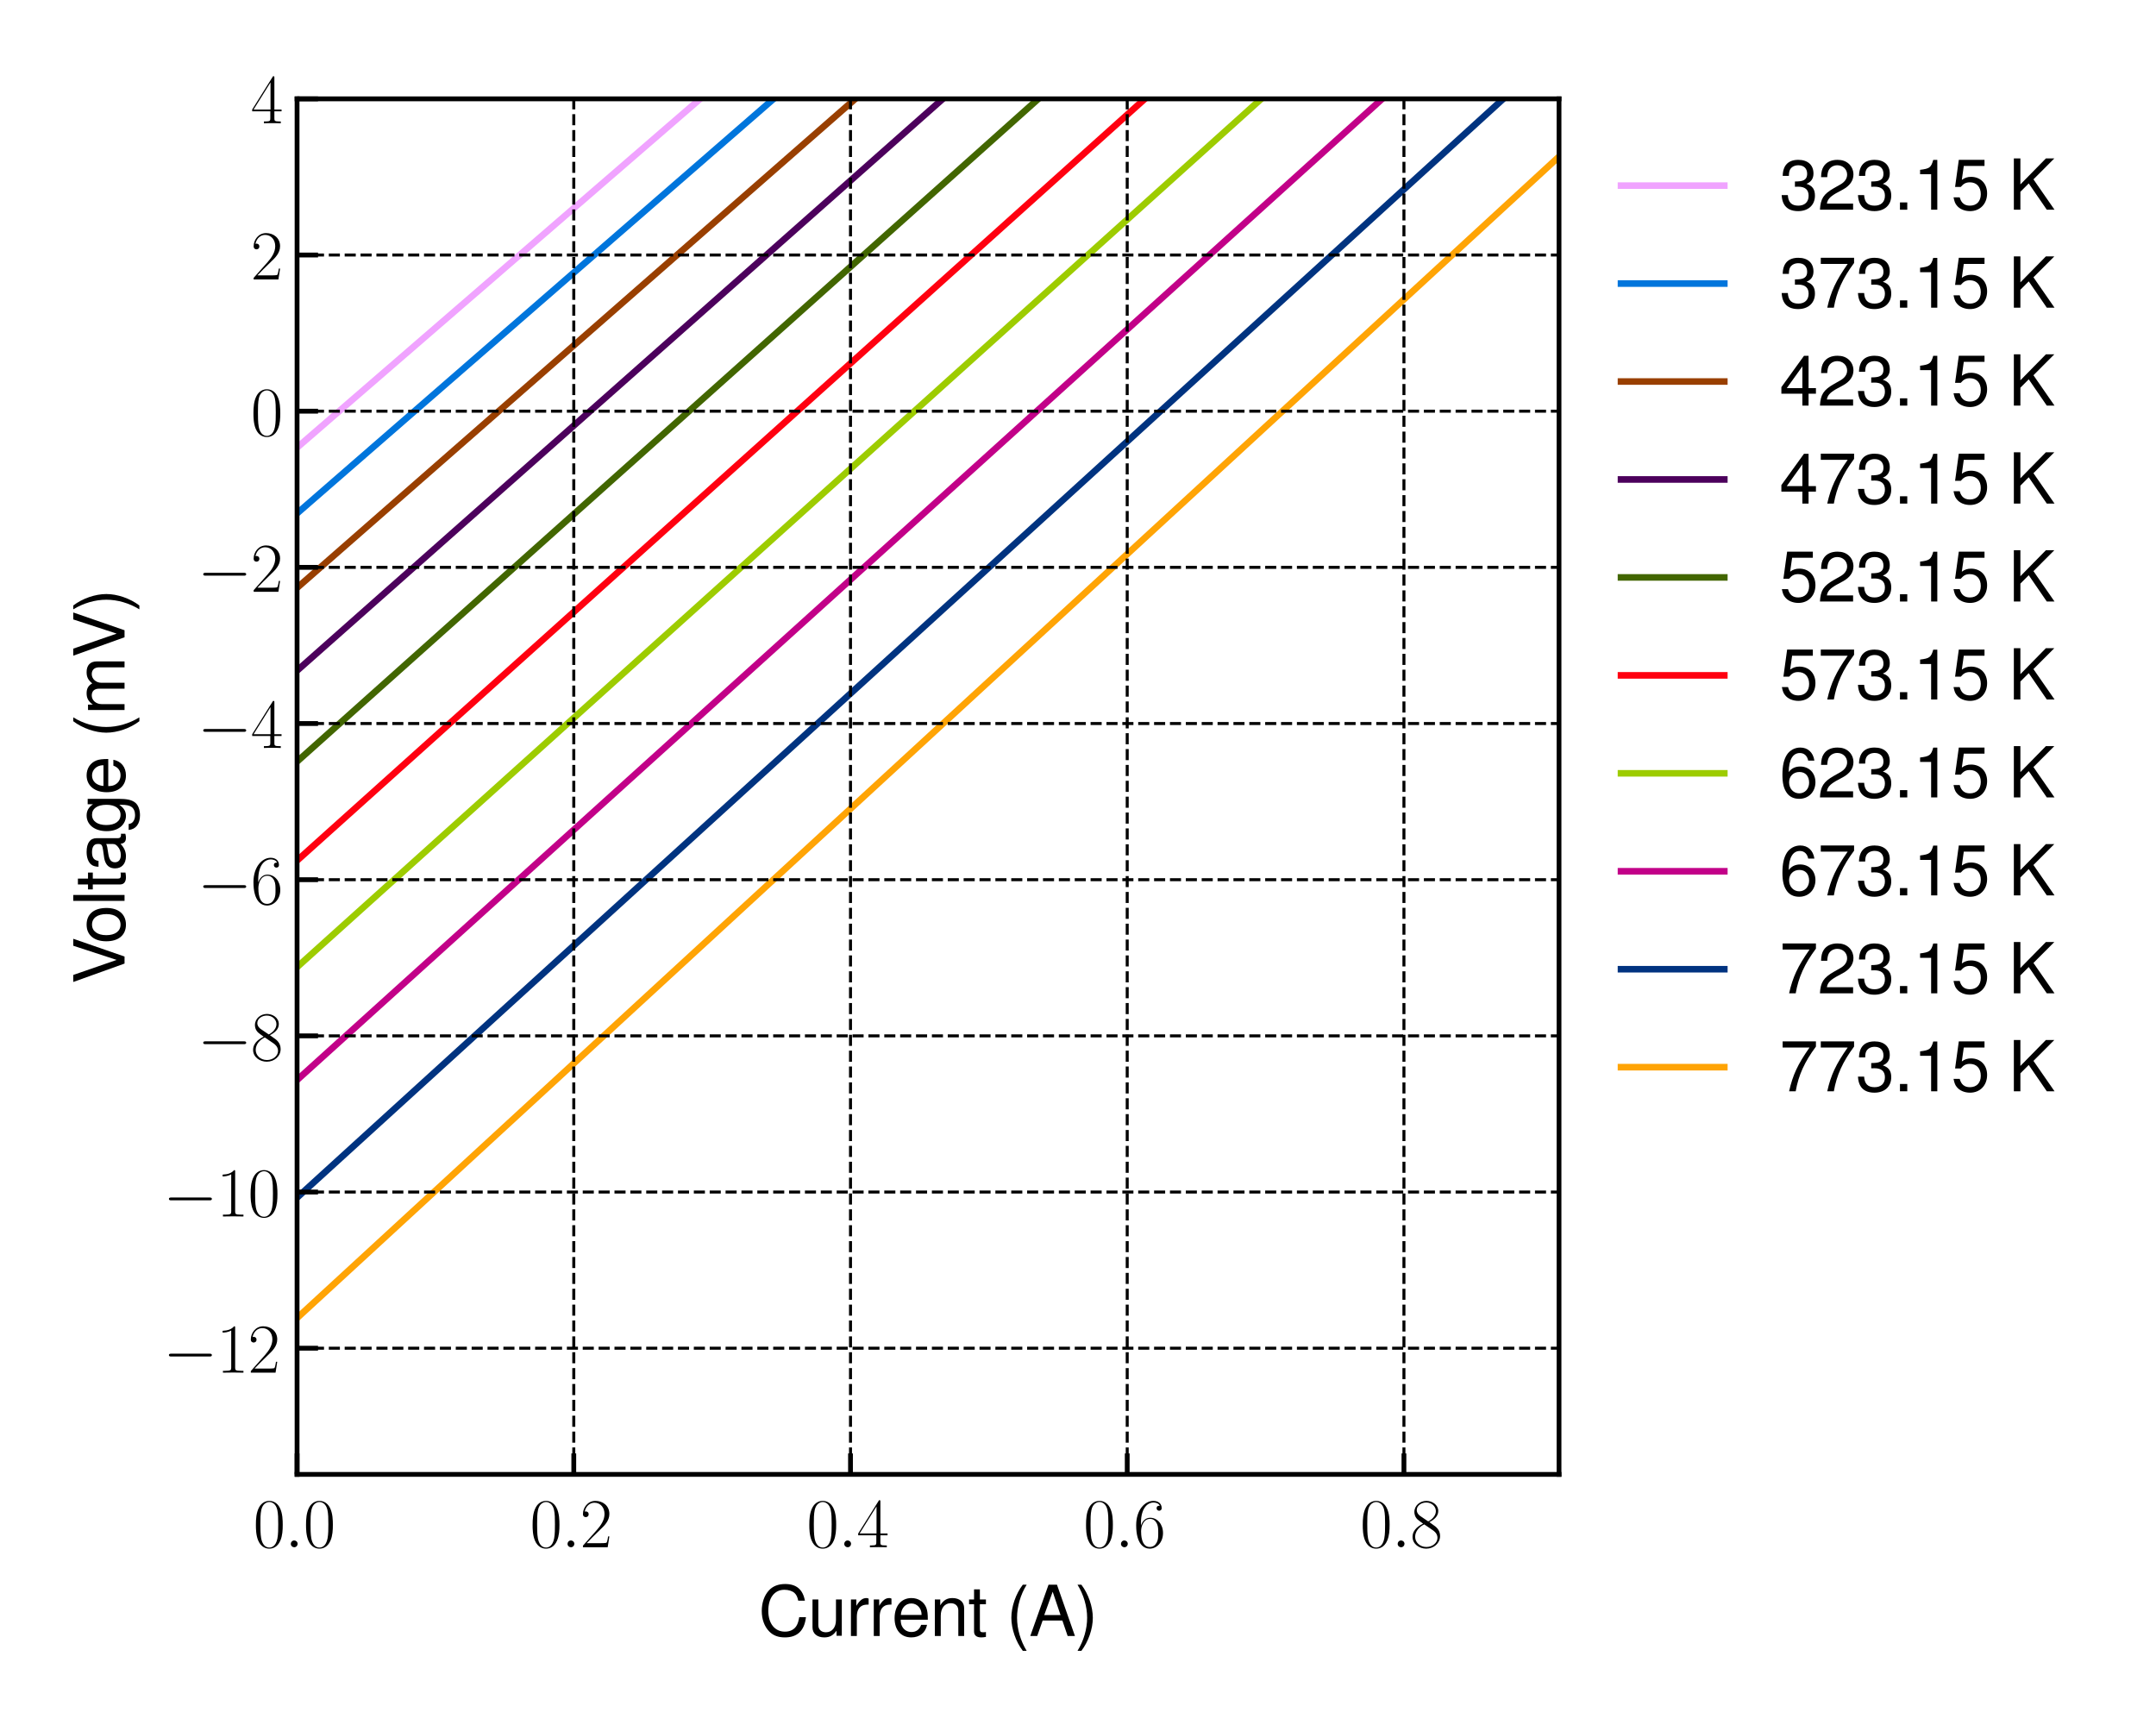 <?xml version="1.0" encoding="utf-8" standalone="no"?>
<!DOCTYPE svg PUBLIC "-//W3C//DTD SVG 1.1//EN"
  "http://www.w3.org/Graphics/SVG/1.1/DTD/svg11.dtd">
<svg xmlns:xlink="http://www.w3.org/1999/xlink" width="360pt" height="288pt" viewBox="0 0 360 288" xmlns="http://www.w3.org/2000/svg" version="1.1">
 <defs>
  <style type="text/css">*{stroke-linejoin: round; stroke-linecap: butt}</style>
 </defs>
 <g id="figure_1">
  <g id="patch_1">
   <path d="M 0 288 
L 360 288 
L 360 0 
L 0 0 
z
" style="fill: #ffffff"/>
  </g>
  <g id="axes_1">
   <g id="patch_2">
    <path d="M 49.603 246.161 
L 260.318 246.161 
L 260.318 16.502 
L 49.603 16.502 
z
" style="fill: #ffffff"/>
   </g>
   <g id="line2d_1">
    <path d="M 49.603 74.727 
L 137.147 -1 
" clip-path="url(#p1b45f0a627)" style="fill: none; stroke: #f0a3ff; stroke-width: 1.1; stroke-linecap: square"/>
   </g>
   <g id="line2d_2">
    <path d="M 49.603 85.706 
L 149.299 -1 
" clip-path="url(#p1b45f0a627)" style="fill: none; stroke: #0075dc; stroke-width: 1.1; stroke-linecap: square"/>
   </g>
   <g id="line2d_3">
    <path d="M 49.603 98.139 
L 162.798 -1 
" clip-path="url(#p1b45f0a627)" style="fill: none; stroke: #993f00; stroke-width: 1.1; stroke-linecap: square"/>
   </g>
   <g id="line2d_4">
    <path d="M 49.603 111.964 
L 165.115 9.697 
L 177.197 -1 
" clip-path="url(#p1b45f0a627)" style="fill: none; stroke: #4c005c; stroke-width: 1.1; stroke-linecap: square"/>
   </g>
   <g id="line2d_5">
    <path d="M 49.603 127.145 
L 165.115 23.888 
L 192.948 -1 
" clip-path="url(#p1b45f0a627)" style="fill: none; stroke: #426600; stroke-width: 1.1; stroke-linecap: square"/>
   </g>
   <g id="line2d_6">
    <path d="M 49.603 143.675 
L 165.115 39.911 
L 210.641 -1 
" clip-path="url(#p1b45f0a627)" style="fill: none; stroke: #ff0010; stroke-width: 1.1; stroke-linecap: square"/>
   </g>
   <g id="line2d_7">
    <path d="M 49.603 161.462 
L 165.115 57.458 
L 230.026 -1 
" clip-path="url(#p1b45f0a627)" style="fill: none; stroke: #9dcc00; stroke-width: 1.1; stroke-linecap: square"/>
   </g>
   <g id="line2d_8">
    <path d="M 49.603 180.309 
L 165.115 75.888 
L 250.146 -1 
" clip-path="url(#p1b45f0a627)" style="fill: none; stroke: #c20088; stroke-width: 1.1; stroke-linecap: square"/>
   </g>
   <g id="line2d_9">
    <path d="M 49.603 199.948 
L 165.115 94.75 
L 270.223 -1 
" clip-path="url(#p1b45f0a627)" style="fill: none; stroke: #003380; stroke-width: 1.1; stroke-linecap: square"/>
   </g>
   <g id="line2d_10">
    <path d="M 49.603 220.05 
L 165.115 113.77 
L 280.627 7.455 
L 289.812 -1 
" clip-path="url(#p1b45f0a627)" style="fill: none; stroke: #ffa405; stroke-width: 1.1; stroke-linecap: square"/>
   </g>
   <g id="patch_3">
    <path d="M 49.603 246.161 
L 49.603 16.502 
" style="fill: none; stroke: #000000; stroke-width: 0.8; stroke-linejoin: miter; stroke-linecap: square"/>
   </g>
   <g id="patch_4">
    <path d="M 260.318 246.161 
L 260.318 16.502 
" style="fill: none; stroke: #000000; stroke-width: 0.8; stroke-linejoin: miter; stroke-linecap: square"/>
   </g>
   <g id="patch_5">
    <path d="M 49.603 246.161 
L 260.318 246.161 
" style="fill: none; stroke: #000000; stroke-width: 0.8; stroke-linejoin: miter; stroke-linecap: square"/>
   </g>
   <g id="patch_6">
    <path d="M 49.603 16.502 
L 260.318 16.502 
" style="fill: none; stroke: #000000; stroke-width: 0.8; stroke-linejoin: miter; stroke-linecap: square"/>
   </g>
   <g id="matplotlib.axis_1">
    <g id="xtick_1">
     <g id="line2d_11">
      <path d="M 49.603 246.161 
L 49.603 16.502 
" clip-path="url(#p1b45f0a627)" style="fill: none; stroke-dasharray: 1.85,0.8; stroke-dashoffset: 0; stroke: #000000; stroke-width: 0.5"/>
     </g>
     <g id="line2d_12">
      <defs>
       <path id="mdc7c8c10c8" d="M 0 0 
L 0 -3.5 
" style="stroke: #000000; stroke-width: 0.8"/>
      </defs>
      <g>
       <use xlink:href="#mdc7c8c10c8" x="49.603" y="246.161" style="stroke: #000000; stroke-width: 0.8"/>
      </g>
     </g>
     <g id="text_1">
      <!-- $\mathdefault{0.0}$ -->
      <g transform="translate(42.284 258.324) scale(0.115 -0.115)">
       <defs>
        <path id="CMR17-30" d="M 2688 2038 
C 2688 2430 2682 3099 2413 3613 
C 2176 4063 1798 4224 1466 4224 
C 1158 4224 768 4082 525 3620 
C 269 3137 243 2539 243 2038 
C 243 1671 250 1112 448 623 
C 723 -39 1216 -128 1466 -128 
C 1760 -128 2208 -7 2470 604 
C 2662 1048 2688 1568 2688 2038 
z
M 1466 -26 
C 1056 -26 813 328 723 816 
C 653 1196 653 1749 653 2109 
C 653 2604 653 3015 736 3407 
C 858 3954 1216 4121 1466 4121 
C 1728 4121 2067 3947 2189 3420 
C 2272 3054 2278 2623 2278 2109 
C 2278 1691 2278 1176 2202 797 
C 2067 96 1690 -26 1466 -26 
z
" transform="scale(0.016)"/>
        <path id="CMMI12-3a" d="M 1178 307 
C 1178 492 1024 620 870 620 
C 685 620 557 467 557 313 
C 557 128 710 0 864 0 
C 1050 0 1178 153 1178 307 
z
" transform="scale(0.016)"/>
       </defs>
       <use xlink:href="#CMR17-30" transform="scale(0.996)"/>
       <use xlink:href="#CMMI12-3a" transform="translate(45.69 0) scale(0.996)"/>
       <use xlink:href="#CMR17-30" transform="translate(72.788 0) scale(0.996)"/>
      </g>
     </g>
    </g>
    <g id="xtick_2">
     <g id="line2d_13">
      <path d="M 95.808 246.161 
L 95.808 16.502 
" clip-path="url(#p1b45f0a627)" style="fill: none; stroke-dasharray: 1.85,0.8; stroke-dashoffset: 0; stroke: #000000; stroke-width: 0.5"/>
     </g>
     <g id="line2d_14">
      <g>
       <use xlink:href="#mdc7c8c10c8" x="95.808" y="246.161" style="stroke: #000000; stroke-width: 0.8"/>
      </g>
     </g>
     <g id="text_2">
      <!-- $\mathdefault{0.2}$ -->
      <g transform="translate(88.488 258.324) scale(0.115 -0.115)">
       <defs>
        <path id="CMR17-32" d="M 2669 990 
L 2554 990 
C 2490 537 2438 460 2413 422 
C 2381 371 1920 371 1830 371 
L 602 371 
C 832 620 1280 1073 1824 1596 
C 2214 1966 2669 2400 2669 3033 
C 2669 3788 2067 4224 1395 4224 
C 691 4224 262 3603 262 3027 
C 262 2777 448 2745 525 2745 
C 589 2745 781 2783 781 3007 
C 781 3206 614 3264 525 3264 
C 486 3264 448 3257 422 3244 
C 544 3788 915 4057 1306 4057 
C 1862 4057 2227 3616 2227 3033 
C 2227 2477 1901 1998 1536 1583 
L 262 147 
L 262 0 
L 2515 0 
L 2669 990 
z
" transform="scale(0.016)"/>
       </defs>
       <use xlink:href="#CMR17-30" transform="scale(0.996)"/>
       <use xlink:href="#CMMI12-3a" transform="translate(45.69 0) scale(0.996)"/>
       <use xlink:href="#CMR17-32" transform="translate(72.788 0) scale(0.996)"/>
      </g>
     </g>
    </g>
    <g id="xtick_3">
     <g id="line2d_15">
      <path d="M 142.013 246.161 
L 142.013 16.502 
" clip-path="url(#p1b45f0a627)" style="fill: none; stroke-dasharray: 1.85,0.8; stroke-dashoffset: 0; stroke: #000000; stroke-width: 0.5"/>
     </g>
     <g id="line2d_16">
      <g>
       <use xlink:href="#mdc7c8c10c8" x="142.013" y="246.161" style="stroke: #000000; stroke-width: 0.8"/>
      </g>
     </g>
     <g id="text_3">
      <!-- $\mathdefault{0.4}$ -->
      <g transform="translate(134.693 258.324) scale(0.115 -0.115)">
       <defs>
        <path id="CMR17-34" d="M 2150 4147 
C 2150 4281 2144 4288 2029 4288 
L 128 1254 
L 128 1088 
L 1779 1088 
L 1779 460 
C 1779 230 1766 166 1318 166 
L 1197 166 
L 1197 0 
C 1402 12 1747 12 1965 12 
C 2182 12 2528 12 2733 0 
L 2733 166 
L 2611 166 
C 2163 166 2150 230 2150 460 
L 2150 1088 
L 2803 1088 
L 2803 1254 
L 2150 1254 
L 2150 4147 
z
M 1798 3723 
L 1798 1254 
L 256 1254 
L 1798 3723 
z
" transform="scale(0.016)"/>
       </defs>
       <use xlink:href="#CMR17-30" transform="scale(0.996)"/>
       <use xlink:href="#CMMI12-3a" transform="translate(45.69 0) scale(0.996)"/>
       <use xlink:href="#CMR17-34" transform="translate(72.788 0) scale(0.996)"/>
      </g>
     </g>
    </g>
    <g id="xtick_4">
     <g id="line2d_17">
      <path d="M 188.218 246.161 
L 188.218 16.502 
" clip-path="url(#p1b45f0a627)" style="fill: none; stroke-dasharray: 1.85,0.8; stroke-dashoffset: 0; stroke: #000000; stroke-width: 0.5"/>
     </g>
     <g id="line2d_18">
      <g>
       <use xlink:href="#mdc7c8c10c8" x="188.218" y="246.161" style="stroke: #000000; stroke-width: 0.8"/>
      </g>
     </g>
     <g id="text_4">
      <!-- $\mathdefault{0.6}$ -->
      <g transform="translate(180.898 258.324) scale(0.115 -0.115)">
       <defs>
        <path id="CMR17-36" d="M 678 2198 
C 678 3712 1395 4076 1811 4076 
C 1946 4076 2272 4049 2400 3782 
C 2298 3782 2106 3782 2106 3558 
C 2106 3385 2246 3328 2336 3328 
C 2394 3328 2566 3353 2566 3571 
C 2566 3987 2246 4224 1805 4224 
C 1043 4224 243 3411 243 2011 
C 243 257 966 -128 1478 -128 
C 2099 -128 2688 431 2688 1295 
C 2688 2101 2170 2688 1517 2688 
C 1126 2688 838 2430 678 1979 
L 678 2198 
z
M 1478 25 
C 691 25 691 1212 691 1450 
C 691 1914 909 2585 1504 2585 
C 1613 2585 1926 2585 2138 2140 
C 2253 1889 2253 1624 2253 1302 
C 2253 954 2253 696 2118 438 
C 1978 173 1773 25 1478 25 
z
" transform="scale(0.016)"/>
       </defs>
       <use xlink:href="#CMR17-30" transform="scale(0.996)"/>
       <use xlink:href="#CMMI12-3a" transform="translate(45.69 0) scale(0.996)"/>
       <use xlink:href="#CMR17-36" transform="translate(72.788 0) scale(0.996)"/>
      </g>
     </g>
    </g>
    <g id="xtick_5">
     <g id="line2d_19">
      <path d="M 234.423 246.161 
L 234.423 16.502 
" clip-path="url(#p1b45f0a627)" style="fill: none; stroke-dasharray: 1.85,0.8; stroke-dashoffset: 0; stroke: #000000; stroke-width: 0.5"/>
     </g>
     <g id="line2d_20">
      <g>
       <use xlink:href="#mdc7c8c10c8" x="234.423" y="246.161" style="stroke: #000000; stroke-width: 0.8"/>
      </g>
     </g>
     <g id="text_5">
      <!-- $\mathdefault{0.8}$ -->
      <g transform="translate(227.103 258.324) scale(0.115 -0.115)">
       <defs>
        <path id="CMR17-38" d="M 1741 2289 
C 2144 2494 2554 2803 2554 3298 
C 2554 3884 1990 4224 1472 4224 
C 890 4224 378 3800 378 3215 
C 378 3054 416 2777 666 2533 
C 730 2469 998 2276 1171 2154 
C 883 2006 211 1652 211 945 
C 211 282 838 -128 1459 -128 
C 2144 -128 2720 366 2720 1022 
C 2720 1607 2330 1877 2074 2051 
L 1741 2289 
z
M 902 2855 
C 851 2887 595 3086 595 3388 
C 595 3781 998 4076 1459 4076 
C 1965 4076 2336 3716 2336 3298 
C 2336 2700 1670 2359 1638 2359 
C 1632 2359 1626 2359 1574 2398 
L 902 2855 
z
M 2080 1536 
C 2176 1466 2483 1253 2483 861 
C 2483 385 2010 25 1472 25 
C 890 25 448 443 448 951 
C 448 1459 838 1884 1280 2083 
L 2080 1536 
z
" transform="scale(0.016)"/>
       </defs>
       <use xlink:href="#CMR17-30" transform="scale(0.996)"/>
       <use xlink:href="#CMMI12-3a" transform="translate(45.69 0) scale(0.996)"/>
       <use xlink:href="#CMR17-38" transform="translate(72.788 0) scale(0.996)"/>
      </g>
     </g>
    </g>
    <g id="text_6">
     <!-- Current (A) -->
     <g transform="translate(126.634 273.14) scale(0.115 -0.115)">
      <defs>
       <path id="NimbusSanL-Regu-43" d="M 4237 3219 
C 4051 4236 3462 4736 2438 4736 
C 1811 4736 1306 4537 960 4154 
C 538 3696 307 3035 307 2284 
C 307 1522 544 867 986 415 
C 1344 44 1805 -128 2413 -128 
C 3552 -128 4192 485 4333 1712 
L 3718 1712 
C 3667 1394 3603 1178 3507 994 
C 3315 612 2918 396 2419 396 
C 1491 396 902 1134 902 2291 
C 902 3480 1466 4211 2368 4211 
C 2746 4211 3098 4096 3290 3918 
C 3462 3759 3558 3562 3629 3219 
L 4237 3219 
z
" transform="scale(0.016)"/>
       <path id="NimbusSanL-Regu-75" d="M 3085 19 
L 3085 3328 
L 2554 3328 
L 2554 1454 
C 2554 780 2195 339 1638 339 
C 1216 339 947 591 947 988 
L 947 3328 
L 416 3328 
L 416 780 
C 416 230 832 -128 1485 -128 
C 1978 -128 2291 44 2605 484 
L 2605 19 
L 3085 19 
z
" transform="scale(0.016)"/>
       <path id="NimbusSanL-Regu-72" d="M 442 3328 
L 442 0 
L 979 0 
L 979 1727 
C 979 2203 1101 2514 1357 2698 
C 1523 2819 1683 2857 2054 2863 
L 2054 3404 
C 1965 3449 1920 3456 1850 3456 
C 1504 3456 1242 3251 934 2750 
L 934 3328 
L 442 3328 
z
" transform="scale(0.016)"/>
       <path id="NimbusSanL-Regu-65" d="M 3283 1484 
C 3283 1998 3245 2311 3149 2565 
C 2931 3123 2419 3456 1792 3456 
C 858 3456 256 2734 256 1619 
C 256 545 838 -128 1779 -128 
C 2547 -128 3078 307 3213 1018 
L 2675 1018 
C 2528 588 2227 364 1798 364 
C 1459 364 1171 514 992 787 
C 864 974 819 1161 813 1484 
L 3283 1484 
z
M 826 1920 
C 870 2552 1248 2963 1786 2963 
C 2310 2963 2714 2519 2714 1959 
C 2714 1946 2714 1933 2707 1920 
L 826 1920 
z
" transform="scale(0.016)"/>
       <path id="NimbusSanL-Regu-6e" d="M 448 3328 
L 448 0 
L 986 0 
L 986 1835 
C 986 2539 1344 2988 1894 2988 
C 2317 2988 2586 2732 2586 2328 
L 2586 0 
L 3117 0 
L 3117 2539 
C 3117 3097 2701 3456 2054 3456 
C 1555 3456 1235 3263 941 2796 
L 941 3328 
L 448 3328 
z
" transform="scale(0.016)"/>
       <path id="NimbusSanL-Regu-74" d="M 1626 3328 
L 1075 3328 
L 1075 4249 
L 544 4249 
L 544 3328 
L 90 3328 
L 90 2892 
L 544 2892 
L 544 402 
C 544 64 774 -128 1190 -128 
C 1318 -128 1446 -116 1626 -84 
L 1626 364 
C 1555 345 1472 339 1370 339 
C 1139 339 1075 402 1075 634 
L 1075 2892 
L 1626 2892 
L 1626 3328 
z
" transform="scale(0.016)"/>
       <path id="NimbusSanL-Regu-28" d="M 1510 4672 
C 870 3833 467 2668 467 1663 
C 467 652 870 -513 1510 -1351 
L 1862 -1351 
C 1299 -436 986 639 986 1663 
C 986 2681 1299 3763 1862 4672 
L 1510 4672 
z
" transform="scale(0.016)"/>
       <path id="NimbusSanL-Regu-41" d="M 3034 1408 
L 3514 0 
L 4179 0 
L 2541 4672 
L 1773 4672 
L 109 0 
L 742 0 
L 1235 1408 
L 3034 1408 
z
M 2867 1907 
L 1382 1907 
L 2150 4032 
L 2867 1907 
z
" transform="scale(0.016)"/>
       <path id="NimbusSanL-Regu-29" d="M 595 -1351 
C 1235 -513 1638 652 1638 1657 
C 1638 2668 1235 3833 595 4672 
L 243 4672 
C 806 3756 1120 2681 1120 1657 
C 1120 639 806 -442 243 -1351 
L 595 -1351 
z
" transform="scale(0.016)"/>
      </defs>
      <use xlink:href="#NimbusSanL-Regu-43" transform="scale(0.996)"/>
      <use xlink:href="#NimbusSanL-Regu-75" transform="translate(71.93 0) scale(0.996)"/>
      <use xlink:href="#NimbusSanL-Regu-72" transform="translate(127.322 0) scale(0.996)"/>
      <use xlink:href="#NimbusSanL-Regu-72" transform="translate(160.497 0) scale(0.996)"/>
      <use xlink:href="#NimbusSanL-Regu-65" transform="translate(193.672 0) scale(0.996)"/>
      <use xlink:href="#NimbusSanL-Regu-6e" transform="translate(249.064 0) scale(0.996)"/>
      <use xlink:href="#NimbusSanL-Regu-74" transform="translate(304.455 0) scale(0.996)"/>
      <use xlink:href="#NimbusSanL-Regu-28" transform="translate(359.846 0) scale(0.996)"/>
      <use xlink:href="#NimbusSanL-Regu-41" transform="translate(393.021 0) scale(0.996)"/>
      <use xlink:href="#NimbusSanL-Regu-29" transform="translate(459.471 0) scale(0.996)"/>
     </g>
    </g>
   </g>
   <g id="matplotlib.axis_2">
    <g id="ytick_1">
     <g id="line2d_21">
      <path d="M 49.603 225.091 
L 260.318 225.091 
" clip-path="url(#p1b45f0a627)" style="fill: none; stroke-dasharray: 1.85,0.8; stroke-dashoffset: 0; stroke: #000000; stroke-width: 0.5"/>
     </g>
     <g id="line2d_22">
      <defs>
       <path id="m78b80e4336" d="M 0 0 
L 3.5 0 
" style="stroke: #000000; stroke-width: 0.8"/>
      </defs>
      <g>
       <use xlink:href="#m78b80e4336" x="49.603" y="225.091" style="stroke: #000000; stroke-width: 0.8"/>
      </g>
     </g>
     <g id="text_7">
      <!-- $\mathdefault{−12}$ -->
      <g transform="translate(27.235 229.173) scale(0.115 -0.115)">
       <defs>
        <path id="CMSY10-0" d="M 4218 1472 
C 4326 1472 4442 1472 4442 1600 
C 4442 1728 4326 1728 4218 1728 
L 755 1728 
C 646 1728 531 1728 531 1600 
C 531 1472 646 1472 755 1472 
L 4218 1472 
z
" transform="scale(0.016)"/>
        <path id="CMR17-31" d="M 1702 4083 
C 1702 4217 1696 4224 1606 4224 
C 1357 3927 979 3833 621 3820 
C 602 3820 570 3820 563 3808 
C 557 3795 557 3782 557 3648 
C 755 3648 1088 3686 1344 3839 
L 1344 467 
C 1344 243 1331 166 781 166 
L 589 166 
L 589 0 
C 896 6 1216 12 1523 12 
C 1830 12 2150 6 2458 0 
L 2458 166 
L 2266 166 
C 1715 166 1702 236 1702 467 
L 1702 4083 
z
" transform="scale(0.016)"/>
       </defs>
       <use xlink:href="#CMSY10-0" transform="scale(0.996)"/>
       <use xlink:href="#CMR17-31" transform="translate(77.487 0) scale(0.996)"/>
       <use xlink:href="#CMR17-32" transform="translate(123.178 0) scale(0.996)"/>
      </g>
     </g>
    </g>
    <g id="ytick_2">
     <g id="line2d_23">
      <path d="M 49.603 199.017 
L 260.318 199.017 
" clip-path="url(#p1b45f0a627)" style="fill: none; stroke-dasharray: 1.85,0.8; stroke-dashoffset: 0; stroke: #000000; stroke-width: 0.5"/>
     </g>
     <g id="line2d_24">
      <g>
       <use xlink:href="#m78b80e4336" x="49.603" y="199.017" style="stroke: #000000; stroke-width: 0.8"/>
      </g>
     </g>
     <g id="text_8">
      <!-- $\mathdefault{−10}$ -->
      <g transform="translate(27.235 203.099) scale(0.115 -0.115)">
       <use xlink:href="#CMSY10-0" transform="scale(0.996)"/>
       <use xlink:href="#CMR17-31" transform="translate(77.487 0) scale(0.996)"/>
       <use xlink:href="#CMR17-30" transform="translate(123.178 0) scale(0.996)"/>
      </g>
     </g>
    </g>
    <g id="ytick_3">
     <g id="line2d_25">
      <path d="M 49.603 172.944 
L 260.318 172.944 
" clip-path="url(#p1b45f0a627)" style="fill: none; stroke-dasharray: 1.85,0.8; stroke-dashoffset: 0; stroke: #000000; stroke-width: 0.5"/>
     </g>
     <g id="line2d_26">
      <g>
       <use xlink:href="#m78b80e4336" x="49.603" y="172.944" style="stroke: #000000; stroke-width: 0.8"/>
      </g>
     </g>
     <g id="text_9">
      <!-- $\mathdefault{−8}$ -->
      <g transform="translate(32.964 177.025) scale(0.115 -0.115)">
       <use xlink:href="#CMSY10-0" transform="scale(0.996)"/>
       <use xlink:href="#CMR17-38" transform="translate(77.487 0) scale(0.996)"/>
      </g>
     </g>
    </g>
    <g id="ytick_4">
     <g id="line2d_27">
      <path d="M 49.603 146.87 
L 260.318 146.87 
" clip-path="url(#p1b45f0a627)" style="fill: none; stroke-dasharray: 1.85,0.8; stroke-dashoffset: 0; stroke: #000000; stroke-width: 0.5"/>
     </g>
     <g id="line2d_28">
      <g>
       <use xlink:href="#m78b80e4336" x="49.603" y="146.87" style="stroke: #000000; stroke-width: 0.8"/>
      </g>
     </g>
     <g id="text_10">
      <!-- $\mathdefault{−6}$ -->
      <g transform="translate(32.964 150.952) scale(0.115 -0.115)">
       <use xlink:href="#CMSY10-0" transform="scale(0.996)"/>
       <use xlink:href="#CMR17-36" transform="translate(77.487 0) scale(0.996)"/>
      </g>
     </g>
    </g>
    <g id="ytick_5">
     <g id="line2d_29">
      <path d="M 49.603 120.796 
L 260.318 120.796 
" clip-path="url(#p1b45f0a627)" style="fill: none; stroke-dasharray: 1.85,0.8; stroke-dashoffset: 0; stroke: #000000; stroke-width: 0.5"/>
     </g>
     <g id="line2d_30">
      <g>
       <use xlink:href="#m78b80e4336" x="49.603" y="120.796" style="stroke: #000000; stroke-width: 0.8"/>
      </g>
     </g>
     <g id="text_11">
      <!-- $\mathdefault{−4}$ -->
      <g transform="translate(32.964 124.878) scale(0.115 -0.115)">
       <use xlink:href="#CMSY10-0" transform="scale(0.996)"/>
       <use xlink:href="#CMR17-34" transform="translate(77.487 0) scale(0.996)"/>
      </g>
     </g>
    </g>
    <g id="ytick_6">
     <g id="line2d_31">
      <path d="M 49.603 94.723 
L 260.318 94.723 
" clip-path="url(#p1b45f0a627)" style="fill: none; stroke-dasharray: 1.85,0.8; stroke-dashoffset: 0; stroke: #000000; stroke-width: 0.5"/>
     </g>
     <g id="line2d_32">
      <g>
       <use xlink:href="#m78b80e4336" x="49.603" y="94.723" style="stroke: #000000; stroke-width: 0.8"/>
      </g>
     </g>
     <g id="text_12">
      <!-- $\mathdefault{−2}$ -->
      <g transform="translate(32.964 98.804) scale(0.115 -0.115)">
       <use xlink:href="#CMSY10-0" transform="scale(0.996)"/>
       <use xlink:href="#CMR17-32" transform="translate(77.487 0) scale(0.996)"/>
      </g>
     </g>
    </g>
    <g id="ytick_7">
     <g id="line2d_33">
      <path d="M 49.603 68.649 
L 260.318 68.649 
" clip-path="url(#p1b45f0a627)" style="fill: none; stroke-dasharray: 1.85,0.8; stroke-dashoffset: 0; stroke: #000000; stroke-width: 0.5"/>
     </g>
     <g id="line2d_34">
      <g>
       <use xlink:href="#m78b80e4336" x="49.603" y="68.649" style="stroke: #000000; stroke-width: 0.8"/>
      </g>
     </g>
     <g id="text_13">
      <!-- $\mathdefault{0}$ -->
      <g transform="translate(41.875 72.73) scale(0.115 -0.115)">
       <use xlink:href="#CMR17-30" transform="scale(0.996)"/>
      </g>
     </g>
    </g>
    <g id="ytick_8">
     <g id="line2d_35">
      <path d="M 49.603 42.575 
L 260.318 42.575 
" clip-path="url(#p1b45f0a627)" style="fill: none; stroke-dasharray: 1.85,0.8; stroke-dashoffset: 0; stroke: #000000; stroke-width: 0.5"/>
     </g>
     <g id="line2d_36">
      <g>
       <use xlink:href="#m78b80e4336" x="49.603" y="42.575" style="stroke: #000000; stroke-width: 0.8"/>
      </g>
     </g>
     <g id="text_14">
      <!-- $\mathdefault{2}$ -->
      <g transform="translate(41.875 46.657) scale(0.115 -0.115)">
       <use xlink:href="#CMR17-32" transform="scale(0.996)"/>
      </g>
     </g>
    </g>
    <g id="ytick_9">
     <g id="line2d_37">
      <path d="M 49.603 16.502 
L 260.318 16.502 
" clip-path="url(#p1b45f0a627)" style="fill: none; stroke-dasharray: 1.85,0.8; stroke-dashoffset: 0; stroke: #000000; stroke-width: 0.5"/>
     </g>
     <g id="line2d_38">
      <g>
       <use xlink:href="#m78b80e4336" x="49.603" y="16.502" style="stroke: #000000; stroke-width: 0.8"/>
      </g>
     </g>
     <g id="text_15">
      <!-- $\mathdefault{4}$ -->
      <g transform="translate(41.875 20.583) scale(0.115 -0.115)">
       <use xlink:href="#CMR17-34" transform="scale(0.996)"/>
      </g>
     </g>
    </g>
    <g id="text_16">
     <!-- Voltage (mV) -->
     <g transform="translate(20.795 164.299) rotate(-90) scale(0.115 -0.115)">
      <defs>
       <path id="NimbusSanL-Regu-56" d="M 2509 0 
L 4128 4672 
L 3494 4672 
L 2202 717 
L 832 4672 
L 192 4672 
L 1869 0 
L 2509 0 
z
" transform="scale(0.016)"/>
       <path id="NimbusSanL-Regu-6f" d="M 1741 3456 
C 800 3456 230 2784 230 1663 
C 230 543 794 -128 1747 -128 
C 2688 -128 3264 543 3264 1638 
C 3264 2791 2707 3456 1741 3456 
z
M 1747 2963 
C 2349 2963 2707 2472 2707 1644 
C 2707 861 2336 364 1747 364 
C 1152 364 787 855 787 1663 
C 787 2466 1152 2963 1747 2963 
z
" transform="scale(0.016)"/>
       <path id="NimbusSanL-Regu-6c" d="M 973 4672 
L 435 4672 
L 435 0 
L 973 0 
L 973 4672 
z
" transform="scale(0.016)"/>
       <path id="NimbusSanL-Regu-61" d="M 3424 332 
C 3366 320 3341 320 3309 320 
C 3123 320 3021 415 3021 581 
L 3021 2542 
C 3021 3135 2586 3456 1760 3456 
C 1274 3456 870 3315 646 3065 
C 493 2893 429 2702 416 2370 
L 954 2370 
C 998 2778 1242 2963 1741 2963 
C 2221 2963 2490 2784 2490 2466 
L 2490 2326 
C 2490 2103 2355 2007 1933 1956 
C 1178 1861 1062 1835 858 1753 
C 467 1593 269 1294 269 861 
C 269 256 691 -128 1370 -128 
C 1792 -128 2131 19 2509 364 
C 2547 25 2714 -128 3059 -128 
C 3168 -128 3251 -116 3424 -71 
L 3424 332 
z
M 2490 1071 
C 2490 893 2438 785 2278 638 
C 2061 441 1798 339 1485 339 
C 1069 339 826 536 826 874 
C 826 1224 1062 1402 1632 1485 
C 2195 1562 2310 1587 2490 1670 
L 2490 1071 
z
" transform="scale(0.016)"/>
       <path id="NimbusSanL-Regu-67" d="M 2637 3359 
L 2637 2873 
C 2368 3270 2042 3456 1613 3456 
C 762 3456 186 2714 186 1632 
C 186 1084 333 638 608 320 
C 858 38 1216 -128 1568 -128 
C 1990 -128 2285 51 2586 473 
L 2586 300 
C 2586 -155 2528 -441 2394 -634 
C 2253 -841 1978 -960 1651 -960 
C 1408 -960 1190 -894 1043 -774 
C 922 -674 870 -581 838 -375 
L 294 -375 
C 352 -1031 845 -1408 1632 -1408 
C 2131 -1408 2560 -1248 2778 -980 
C 3034 -661 3130 -222 3130 568 
L 3130 3359 
L 2637 3359 
z
M 1670 2963 
C 2246 2963 2586 2479 2586 1644 
C 2586 848 2240 364 1677 364 
C 1094 364 742 855 742 1663 
C 742 2466 1101 2963 1670 2963 
z
" transform="scale(0.016)"/>
       <path id="NimbusSanL-Regu-6d" d="M 448 3328 
L 448 0 
L 986 0 
L 986 2089 
C 986 2597 1338 2988 1773 2988 
C 2170 2988 2394 2744 2394 2315 
L 2394 0 
L 2931 0 
L 2931 2109 
C 2931 2597 3283 2988 3718 2988 
C 4109 2988 4339 2738 4339 2315 
L 4339 0 
L 4877 0 
L 4877 2520 
C 4877 3123 4531 3456 3904 3456 
C 3456 3456 3187 3321 2874 2943 
C 2675 3302 2406 3456 1971 3456 
C 1523 3456 1229 3289 941 2886 
L 941 3328 
L 448 3328 
z
" transform="scale(0.016)"/>
      </defs>
      <use xlink:href="#NimbusSanL-Regu-56" transform="scale(0.996)"/>
      <use xlink:href="#NimbusSanL-Regu-6f" transform="translate(58.481 0) scale(0.996)"/>
      <use xlink:href="#NimbusSanL-Regu-6c" transform="translate(113.872 0) scale(0.996)"/>
      <use xlink:href="#NimbusSanL-Regu-74" transform="translate(135.989 0) scale(0.996)"/>
      <use xlink:href="#NimbusSanL-Regu-61" transform="translate(163.684 0) scale(0.996)"/>
      <use xlink:href="#NimbusSanL-Regu-67" transform="translate(219.076 0) scale(0.996)"/>
      <use xlink:href="#NimbusSanL-Regu-65" transform="translate(274.468 0) scale(0.996)"/>
      <use xlink:href="#NimbusSanL-Regu-28" transform="translate(357.554 0) scale(0.996)"/>
      <use xlink:href="#NimbusSanL-Regu-6d" transform="translate(390.73 0) scale(0.996)"/>
      <use xlink:href="#NimbusSanL-Regu-56" transform="translate(473.718 0) scale(0.996)"/>
      <use xlink:href="#NimbusSanL-Regu-29" transform="translate(540.168 0) scale(0.996)"/>
     </g>
    </g>
   </g>
   <g id="legend_1">
    <g id="line2d_39">
     <path d="M 270.668 30.99 
L 279.293 30.99 
L 287.918 30.99 
" style="fill: none; stroke: #f0a3ff; stroke-width: 1.1; stroke-linecap: square"/>
    </g>
    <g id="text_17">
     <!-- 323.15 K -->
     <g transform="translate(297.118 35.015) scale(0.115 -0.115)">
      <defs>
       <path id="NimbusSanL-Regu-33" d="M 1414 2093 
L 1485 2093 
L 1722 2099 
C 2342 2099 2662 1819 2662 1276 
C 2662 709 2310 371 1722 371 
C 1107 371 806 677 768 1334 
L 205 1334 
C 230 970 294 734 403 530 
C 634 96 1082 -128 1702 -128 
C 2637 -128 3238 428 3238 1283 
C 3238 1857 3014 2176 2470 2361 
C 2893 2526 3104 2845 3104 3298 
C 3104 4076 2586 4544 1722 4544 
C 806 4544 320 4044 301 3081 
L 864 3081 
C 870 3356 896 3509 966 3649 
C 1094 3898 1376 4051 1728 4051 
C 2227 4051 2528 3757 2528 3279 
C 2528 2960 2413 2769 2163 2667 
C 2010 2603 1811 2577 1414 2571 
L 1414 2093 
z
" transform="scale(0.016)"/>
       <path id="NimbusSanL-Regu-32" d="M 3238 556 
L 851 556 
C 909 928 1114 1165 1670 1493 
L 2310 1839 
C 2944 2185 3270 2653 3270 3211 
C 3270 3589 3117 3942 2848 4185 
C 2579 4428 2246 4544 1818 4544 
C 1242 4544 813 4339 563 3955 
C 403 3711 333 3429 320 2967 
L 883 2967 
C 902 3275 941 3461 1018 3608 
C 1165 3884 1459 4051 1798 4051 
C 2310 4051 2694 3685 2694 3198 
C 2694 2839 2483 2531 2080 2300 
L 1491 1967 
C 544 1428 269 999 218 0 
L 3238 0 
L 3238 556 
z
" transform="scale(0.016)"/>
       <path id="NimbusSanL-Regu-2e" d="M 1222 665 
L 557 665 
L 557 0 
L 1222 0 
L 1222 665 
z
" transform="scale(0.016)"/>
       <path id="NimbusSanL-Regu-31" d="M 1658 3232 
L 1658 0 
L 2221 0 
L 2221 4537 
L 1850 4537 
C 1651 3840 1523 3744 653 3635 
L 653 3232 
L 1658 3232 
z
" transform="scale(0.016)"/>
       <path id="NimbusSanL-Regu-35" d="M 3046 4544 
L 704 4544 
L 365 2076 
L 883 2076 
C 1146 2387 1363 2496 1715 2496 
C 2323 2496 2707 2082 2707 1414 
C 2707 765 2330 371 1715 371 
C 1222 371 922 619 787 1128 
L 224 1128 
C 301 759 365 581 499 415 
C 755 70 1216 -128 1728 -128 
C 2643 -128 3283 536 3283 1490 
C 3283 2381 2688 2995 1818 2995 
C 1498 2995 1242 2912 979 2720 
L 1158 3987 
L 3046 3987 
L 3046 4544 
z
" transform="scale(0.016)"/>
       <path id="NimbusSanL-Regu-4b" d="M 1101 1634 
L 1862 2396 
L 3507 0 
L 4211 0 
L 2291 2768 
L 4192 4672 
L 3424 4672 
L 1101 2307 
L 1101 4672 
L 506 4672 
L 506 0 
L 1101 0 
L 1101 1634 
z
" transform="scale(0.016)"/>
      </defs>
      <use xlink:href="#NimbusSanL-Regu-33" transform="scale(0.996)"/>
      <use xlink:href="#NimbusSanL-Regu-32" transform="translate(55.392 0) scale(0.996)"/>
      <use xlink:href="#NimbusSanL-Regu-33" transform="translate(110.783 0) scale(0.996)"/>
      <use xlink:href="#NimbusSanL-Regu-2e" transform="translate(166.175 0) scale(0.996)"/>
      <use xlink:href="#NimbusSanL-Regu-31" transform="translate(193.87 0) scale(0.996)"/>
      <use xlink:href="#NimbusSanL-Regu-35" transform="translate(249.262 0) scale(0.996)"/>
      <use xlink:href="#NimbusSanL-Regu-4b" transform="translate(332.349 0) scale(0.996)"/>
     </g>
    </g>
    <g id="line2d_40">
     <path d="M 270.668 47.343 
L 279.293 47.343 
L 287.918 47.343 
" style="fill: none; stroke: #0075dc; stroke-width: 1.1; stroke-linecap: square"/>
    </g>
    <g id="text_18">
     <!-- 373.15 K -->
     <g transform="translate(297.118 51.368) scale(0.115 -0.115)">
      <defs>
       <path id="NimbusSanL-Regu-37" d="M 3328 4544 
L 294 4544 
L 294 3987 
L 2746 3987 
C 1664 2442 1222 1493 883 0 
L 1485 0 
C 1734 1454 2304 2704 3328 4070 
L 3328 4544 
z
" transform="scale(0.016)"/>
      </defs>
      <use xlink:href="#NimbusSanL-Regu-33" transform="scale(0.996)"/>
      <use xlink:href="#NimbusSanL-Regu-37" transform="translate(55.392 0) scale(0.996)"/>
      <use xlink:href="#NimbusSanL-Regu-33" transform="translate(110.783 0) scale(0.996)"/>
      <use xlink:href="#NimbusSanL-Regu-2e" transform="translate(166.175 0) scale(0.996)"/>
      <use xlink:href="#NimbusSanL-Regu-31" transform="translate(193.87 0) scale(0.996)"/>
      <use xlink:href="#NimbusSanL-Regu-35" transform="translate(249.262 0) scale(0.996)"/>
      <use xlink:href="#NimbusSanL-Regu-4b" transform="translate(332.349 0) scale(0.996)"/>
     </g>
    </g>
    <g id="line2d_41">
     <path d="M 270.668 63.696 
L 279.293 63.696 
L 287.918 63.696 
" style="fill: none; stroke: #993f00; stroke-width: 1.1; stroke-linecap: square"/>
    </g>
    <g id="text_19">
     <!-- 423.15 K -->
     <g transform="translate(297.118 67.721) scale(0.115 -0.115)">
      <defs>
       <path id="NimbusSanL-Regu-34" d="M 2093 1088 
L 2093 0 
L 2656 0 
L 2656 1088 
L 3328 1088 
L 3328 1593 
L 2656 1593 
L 2656 4537 
L 2240 4537 
L 179 1683 
L 179 1088 
L 2093 1088 
z
M 2093 1593 
L 672 1593 
L 2093 3577 
L 2093 1593 
z
" transform="scale(0.016)"/>
      </defs>
      <use xlink:href="#NimbusSanL-Regu-34" transform="scale(0.996)"/>
      <use xlink:href="#NimbusSanL-Regu-32" transform="translate(55.392 0) scale(0.996)"/>
      <use xlink:href="#NimbusSanL-Regu-33" transform="translate(110.783 0) scale(0.996)"/>
      <use xlink:href="#NimbusSanL-Regu-2e" transform="translate(166.175 0) scale(0.996)"/>
      <use xlink:href="#NimbusSanL-Regu-31" transform="translate(193.87 0) scale(0.996)"/>
      <use xlink:href="#NimbusSanL-Regu-35" transform="translate(249.262 0) scale(0.996)"/>
      <use xlink:href="#NimbusSanL-Regu-4b" transform="translate(332.349 0) scale(0.996)"/>
     </g>
    </g>
    <g id="line2d_42">
     <path d="M 270.668 80.05 
L 279.293 80.05 
L 287.918 80.05 
" style="fill: none; stroke: #4c005c; stroke-width: 1.1; stroke-linecap: square"/>
    </g>
    <g id="text_20">
     <!-- 473.15 K -->
     <g transform="translate(297.118 84.075) scale(0.115 -0.115)">
      <use xlink:href="#NimbusSanL-Regu-34" transform="scale(0.996)"/>
      <use xlink:href="#NimbusSanL-Regu-37" transform="translate(55.392 0) scale(0.996)"/>
      <use xlink:href="#NimbusSanL-Regu-33" transform="translate(110.783 0) scale(0.996)"/>
      <use xlink:href="#NimbusSanL-Regu-2e" transform="translate(166.175 0) scale(0.996)"/>
      <use xlink:href="#NimbusSanL-Regu-31" transform="translate(193.87 0) scale(0.996)"/>
      <use xlink:href="#NimbusSanL-Regu-35" transform="translate(249.262 0) scale(0.996)"/>
      <use xlink:href="#NimbusSanL-Regu-4b" transform="translate(332.349 0) scale(0.996)"/>
     </g>
    </g>
    <g id="line2d_43">
     <path d="M 270.668 96.403 
L 279.293 96.403 
L 287.918 96.403 
" style="fill: none; stroke: #426600; stroke-width: 1.1; stroke-linecap: square"/>
    </g>
    <g id="text_21">
     <!-- 523.15 K -->
     <g transform="translate(297.118 100.428) scale(0.115 -0.115)">
      <use xlink:href="#NimbusSanL-Regu-35" transform="scale(0.996)"/>
      <use xlink:href="#NimbusSanL-Regu-32" transform="translate(55.392 0) scale(0.996)"/>
      <use xlink:href="#NimbusSanL-Regu-33" transform="translate(110.783 0) scale(0.996)"/>
      <use xlink:href="#NimbusSanL-Regu-2e" transform="translate(166.175 0) scale(0.996)"/>
      <use xlink:href="#NimbusSanL-Regu-31" transform="translate(193.87 0) scale(0.996)"/>
      <use xlink:href="#NimbusSanL-Regu-35" transform="translate(249.262 0) scale(0.996)"/>
      <use xlink:href="#NimbusSanL-Regu-4b" transform="translate(332.349 0) scale(0.996)"/>
     </g>
    </g>
    <g id="line2d_44">
     <path d="M 270.668 112.756 
L 279.293 112.756 
L 287.918 112.756 
" style="fill: none; stroke: #ff0010; stroke-width: 1.1; stroke-linecap: square"/>
    </g>
    <g id="text_22">
     <!-- 573.15 K -->
     <g transform="translate(297.118 116.781) scale(0.115 -0.115)">
      <use xlink:href="#NimbusSanL-Regu-35" transform="scale(0.996)"/>
      <use xlink:href="#NimbusSanL-Regu-37" transform="translate(55.392 0) scale(0.996)"/>
      <use xlink:href="#NimbusSanL-Regu-33" transform="translate(110.783 0) scale(0.996)"/>
      <use xlink:href="#NimbusSanL-Regu-2e" transform="translate(166.175 0) scale(0.996)"/>
      <use xlink:href="#NimbusSanL-Regu-31" transform="translate(193.87 0) scale(0.996)"/>
      <use xlink:href="#NimbusSanL-Regu-35" transform="translate(249.262 0) scale(0.996)"/>
      <use xlink:href="#NimbusSanL-Regu-4b" transform="translate(332.349 0) scale(0.996)"/>
     </g>
    </g>
    <g id="line2d_45">
     <path d="M 270.668 129.11 
L 279.293 129.11 
L 287.918 129.11 
" style="fill: none; stroke: #9dcc00; stroke-width: 1.1; stroke-linecap: square"/>
    </g>
    <g id="text_23">
     <!-- 623.15 K -->
     <g transform="translate(297.118 133.135) scale(0.115 -0.115)">
      <defs>
       <path id="NimbusSanL-Regu-36" d="M 3187 3352 
C 3078 4102 2592 4544 1901 4544 
C 1402 4544 954 4300 685 3895 
C 403 3449 275 2887 275 2064 
C 275 1312 390 832 659 434 
C 902 70 1299 -128 1798 -128 
C 2662 -128 3283 510 3283 1388 
C 3283 2221 2707 2816 1894 2816 
C 1446 2816 1094 2643 851 2310 
C 858 3423 1216 4044 1862 4044 
C 2259 4044 2534 3792 2624 3352 
L 3187 3352 
z
M 1824 2316 
C 2368 2316 2707 1944 2707 1343 
C 2707 781 2323 371 1805 371 
C 1280 371 883 800 883 1375 
C 883 1931 1267 2316 1824 2316 
z
" transform="scale(0.016)"/>
      </defs>
      <use xlink:href="#NimbusSanL-Regu-36" transform="scale(0.996)"/>
      <use xlink:href="#NimbusSanL-Regu-32" transform="translate(55.392 0) scale(0.996)"/>
      <use xlink:href="#NimbusSanL-Regu-33" transform="translate(110.783 0) scale(0.996)"/>
      <use xlink:href="#NimbusSanL-Regu-2e" transform="translate(166.175 0) scale(0.996)"/>
      <use xlink:href="#NimbusSanL-Regu-31" transform="translate(193.87 0) scale(0.996)"/>
      <use xlink:href="#NimbusSanL-Regu-35" transform="translate(249.262 0) scale(0.996)"/>
      <use xlink:href="#NimbusSanL-Regu-4b" transform="translate(332.349 0) scale(0.996)"/>
     </g>
    </g>
    <g id="line2d_46">
     <path d="M 270.668 145.463 
L 279.293 145.463 
L 287.918 145.463 
" style="fill: none; stroke: #c20088; stroke-width: 1.1; stroke-linecap: square"/>
    </g>
    <g id="text_24">
     <!-- 673.15 K -->
     <g transform="translate(297.118 149.488) scale(0.115 -0.115)">
      <use xlink:href="#NimbusSanL-Regu-36" transform="scale(0.996)"/>
      <use xlink:href="#NimbusSanL-Regu-37" transform="translate(55.392 0) scale(0.996)"/>
      <use xlink:href="#NimbusSanL-Regu-33" transform="translate(110.783 0) scale(0.996)"/>
      <use xlink:href="#NimbusSanL-Regu-2e" transform="translate(166.175 0) scale(0.996)"/>
      <use xlink:href="#NimbusSanL-Regu-31" transform="translate(193.87 0) scale(0.996)"/>
      <use xlink:href="#NimbusSanL-Regu-35" transform="translate(249.262 0) scale(0.996)"/>
      <use xlink:href="#NimbusSanL-Regu-4b" transform="translate(332.349 0) scale(0.996)"/>
     </g>
    </g>
    <g id="line2d_47">
     <path d="M 270.668 161.816 
L 279.293 161.816 
L 287.918 161.816 
" style="fill: none; stroke: #003380; stroke-width: 1.1; stroke-linecap: square"/>
    </g>
    <g id="text_25">
     <!-- 723.15 K -->
     <g transform="translate(297.118 165.841) scale(0.115 -0.115)">
      <use xlink:href="#NimbusSanL-Regu-37" transform="scale(0.996)"/>
      <use xlink:href="#NimbusSanL-Regu-32" transform="translate(55.392 0) scale(0.996)"/>
      <use xlink:href="#NimbusSanL-Regu-33" transform="translate(110.783 0) scale(0.996)"/>
      <use xlink:href="#NimbusSanL-Regu-2e" transform="translate(166.175 0) scale(0.996)"/>
      <use xlink:href="#NimbusSanL-Regu-31" transform="translate(193.87 0) scale(0.996)"/>
      <use xlink:href="#NimbusSanL-Regu-35" transform="translate(249.262 0) scale(0.996)"/>
      <use xlink:href="#NimbusSanL-Regu-4b" transform="translate(332.349 0) scale(0.996)"/>
     </g>
    </g>
    <g id="line2d_48">
     <path d="M 270.668 178.17 
L 279.293 178.17 
L 287.918 178.17 
" style="fill: none; stroke: #ffa405; stroke-width: 1.1; stroke-linecap: square"/>
    </g>
    <g id="text_26">
     <!-- 773.15 K -->
     <g transform="translate(297.118 182.195) scale(0.115 -0.115)">
      <use xlink:href="#NimbusSanL-Regu-37" transform="scale(0.996)"/>
      <use xlink:href="#NimbusSanL-Regu-37" transform="translate(55.392 0) scale(0.996)"/>
      <use xlink:href="#NimbusSanL-Regu-33" transform="translate(110.783 0) scale(0.996)"/>
      <use xlink:href="#NimbusSanL-Regu-2e" transform="translate(166.175 0) scale(0.996)"/>
      <use xlink:href="#NimbusSanL-Regu-31" transform="translate(193.87 0) scale(0.996)"/>
      <use xlink:href="#NimbusSanL-Regu-35" transform="translate(249.262 0) scale(0.996)"/>
      <use xlink:href="#NimbusSanL-Regu-4b" transform="translate(332.349 0) scale(0.996)"/>
     </g>
    </g>
   </g>
  </g>
 </g>
 <defs>
  <clipPath id="p1b45f0a627">
   <rect x="49.603" y="16.502" width="210.715" height="229.66"/>
  </clipPath>
 </defs>
</svg>
